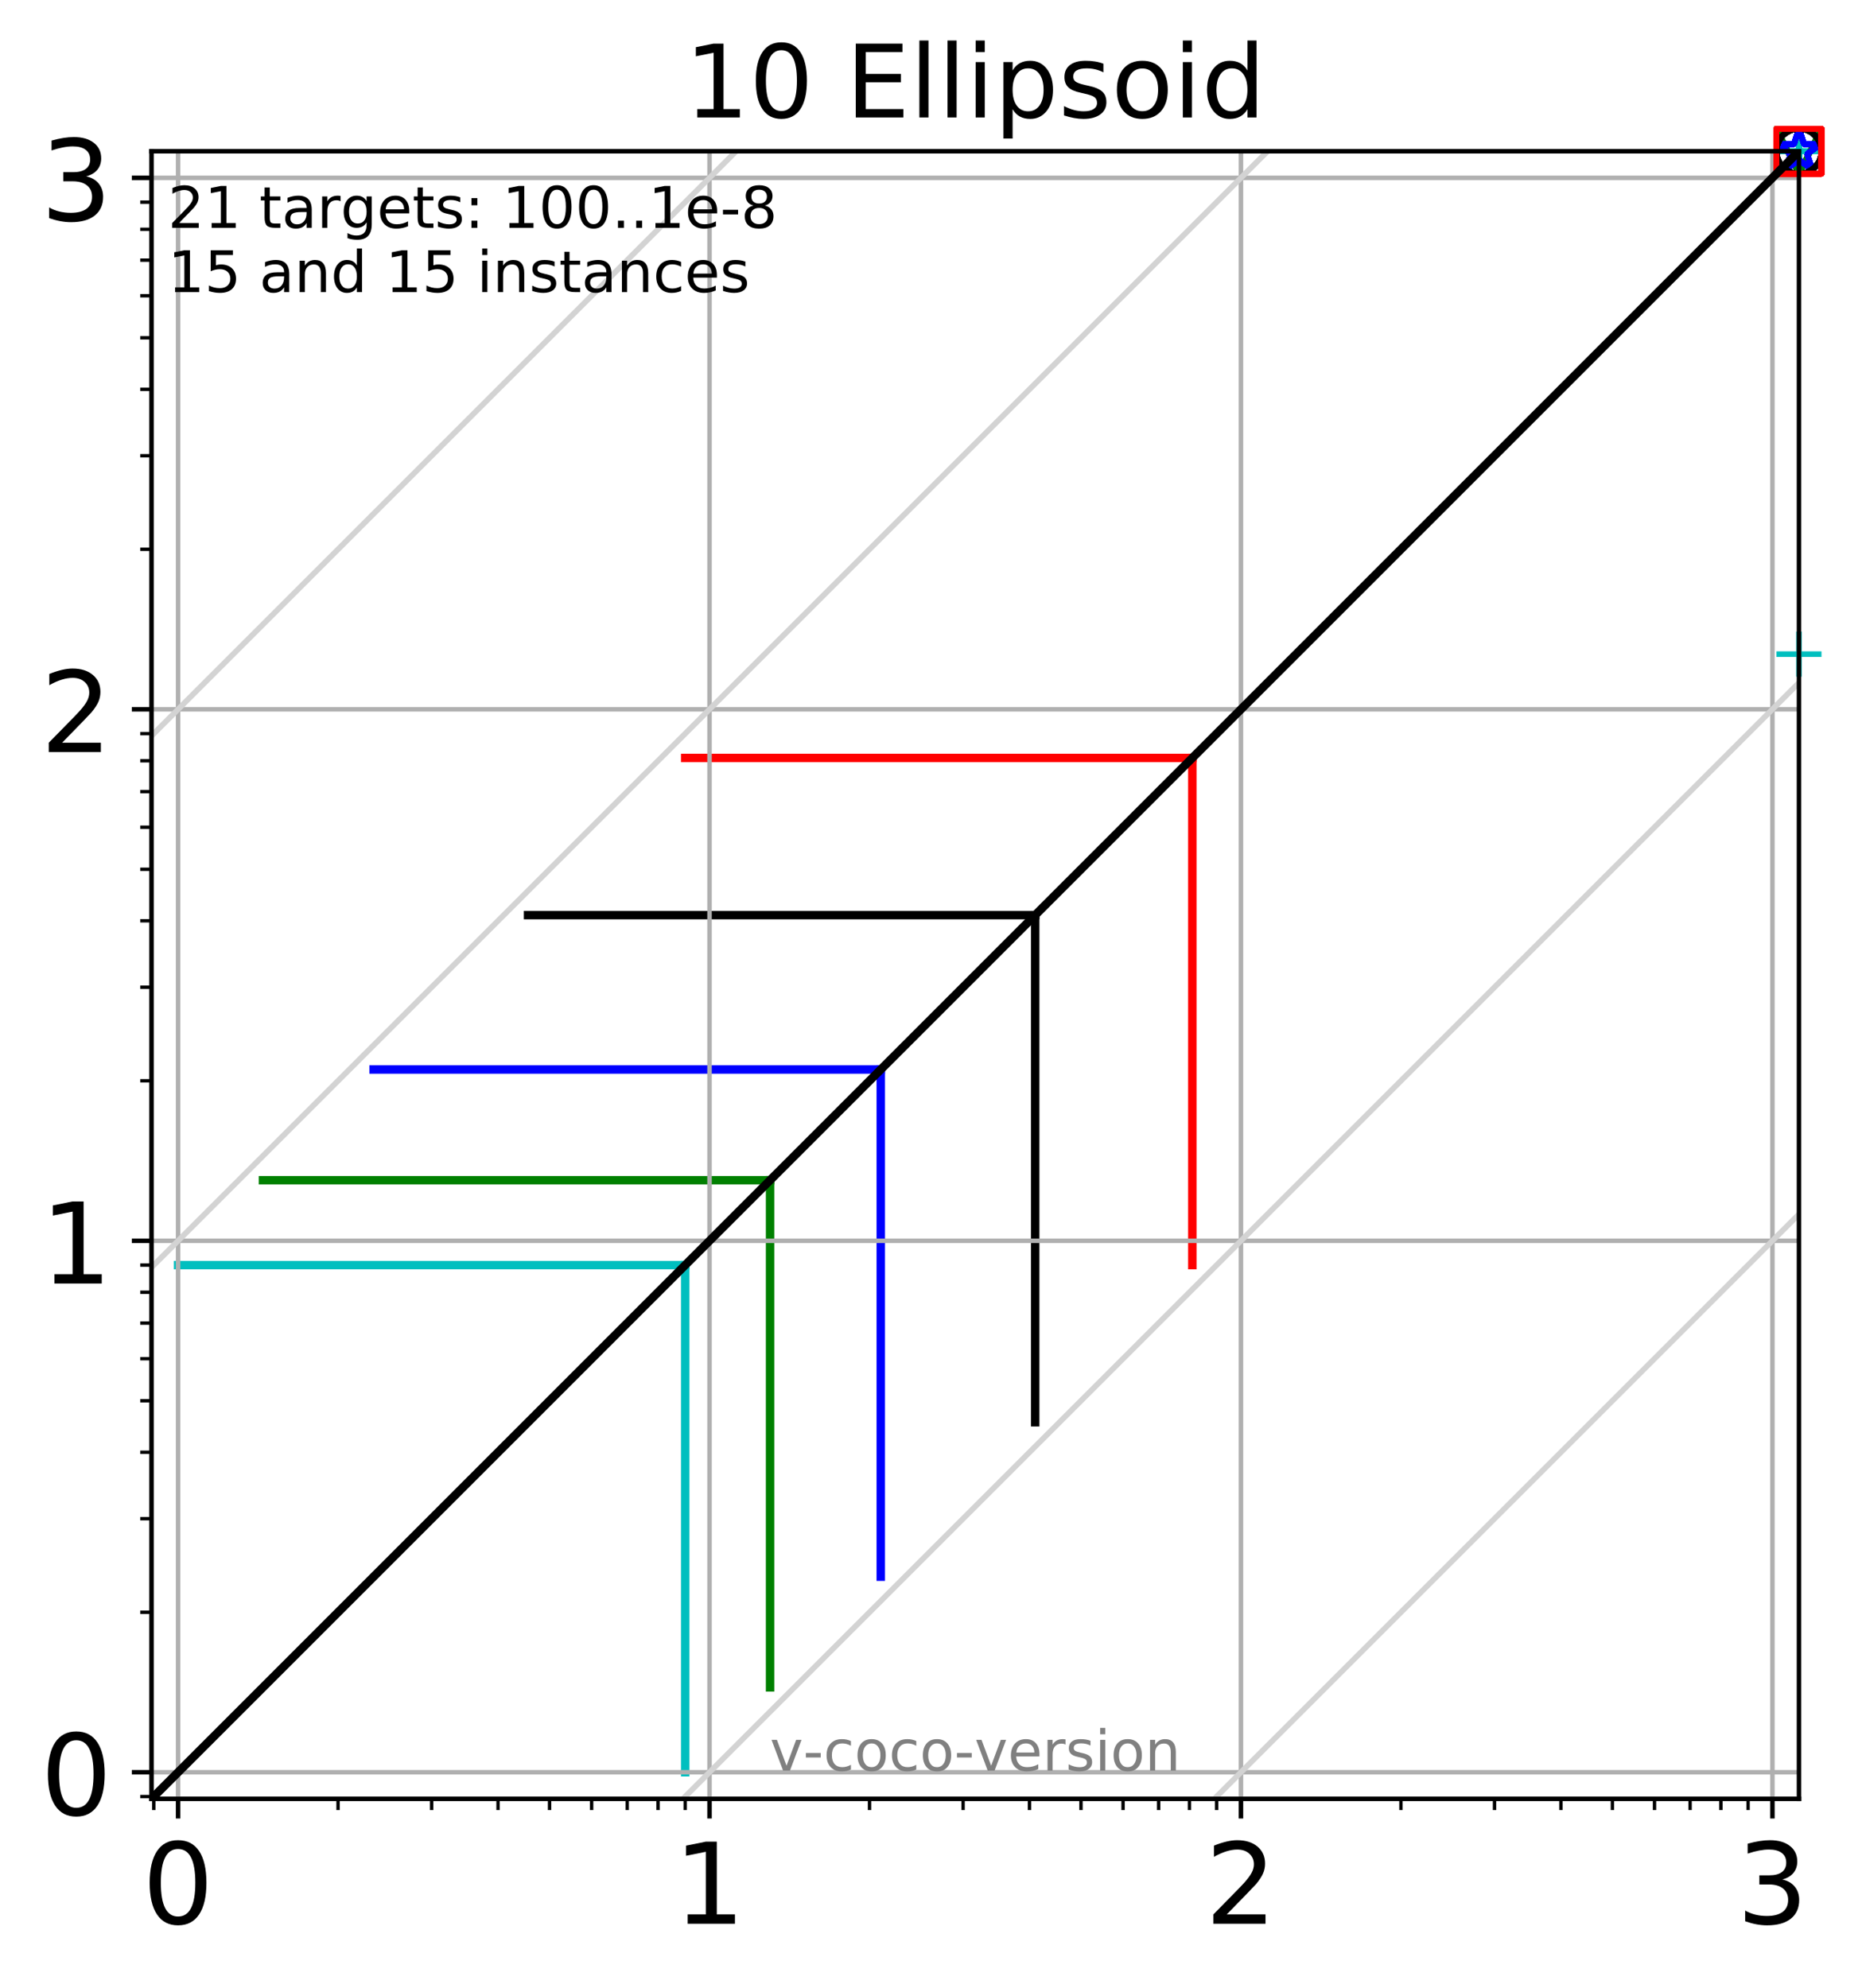 <?xml version="1.0" encoding="utf-8" standalone="no"?>
<!DOCTYPE svg PUBLIC "-//W3C//DTD SVG 1.1//EN"
  "http://www.w3.org/Graphics/SVG/1.1/DTD/svg11.dtd">
<!-- Created with matplotlib (http://matplotlib.org/) -->
<svg height="353.193pt" version="1.1" viewBox="0 0 330.885 353.193" width="330.885pt" xmlns="http://www.w3.org/2000/svg" xmlns:xlink="http://www.w3.org/1999/xlink">
 <defs>
  <style type="text/css">
*{stroke-linecap:butt;stroke-linejoin:round;}
  </style>
 </defs>
 <g id="figure_1">
  <g id="patch_1">
   <path d="M 0 353.193 
L 330.885 353.193 
L 330.885 0 
L 0 0 
z
" style="fill:#ffffff;"/>
  </g>
  <g id="axes_1">
   <g id="patch_2">
    <path d="M 26.925 319.637 
L 319.685 319.637 
L 319.685 26.877 
L 26.925 26.877 
z
" style="fill:#ffffff;"/>
   </g>
   <g id="line2d_1">
    <path clip-path="url(#pbdb093b4b5)" d="M 121.764 314.915 
L 121.764 224.798 
" style="fill:none;stroke:#00bfbf;stroke-linecap:square;stroke-width:1.5;"/>
   </g>
   <g id="line2d_2">
    <path clip-path="url(#pbdb093b4b5)" d="M 31.647 224.798 
L 121.764 224.798 
" style="fill:none;stroke:#00bfbf;stroke-linecap:square;stroke-width:1.5;"/>
   </g>
   <g id="line2d_3">
    <path clip-path="url(#pbdb093b4b5)" d="M 136.846 299.833 
L 136.846 209.716 
" style="fill:none;stroke:#008000;stroke-linecap:square;stroke-width:1.5;"/>
   </g>
   <g id="line2d_4">
    <path clip-path="url(#pbdb093b4b5)" d="M 46.729 209.716 
L 136.846 209.716 
" style="fill:none;stroke:#008000;stroke-linecap:square;stroke-width:1.5;"/>
   </g>
   <g id="line2d_5">
    <path clip-path="url(#pbdb093b4b5)" d="M 156.516 280.164 
L 156.516 190.047 
" style="fill:none;stroke:#0000ff;stroke-linecap:square;stroke-width:1.5;"/>
   </g>
   <g id="line2d_6">
    <path clip-path="url(#pbdb093b4b5)" d="M 66.398 190.047 
L 156.516 190.047 
" style="fill:none;stroke:#0000ff;stroke-linecap:square;stroke-width:1.5;"/>
   </g>
   <g id="line2d_7">
    <path clip-path="url(#pbdb093b4b5)" d="M 183.956 252.723 
L 183.956 162.606 
" style="fill:none;stroke:#000000;stroke-linecap:square;stroke-width:1.5;"/>
   </g>
   <g id="line2d_8">
    <path clip-path="url(#pbdb093b4b5)" d="M 93.839 162.606 
L 183.956 162.606 
" style="fill:none;stroke:#000000;stroke-linecap:square;stroke-width:1.5;"/>
   </g>
   <g id="line2d_9">
    <path clip-path="url(#pbdb093b4b5)" d="M 211.882 224.798 
L 211.882 134.68 
" style="fill:none;stroke:#ff0000;stroke-linecap:square;stroke-width:1.5;"/>
   </g>
   <g id="line2d_10">
    <path clip-path="url(#pbdb093b4b5)" d="M 121.764 134.68 
L 211.882 134.68 
" style="fill:none;stroke:#ff0000;stroke-linecap:square;stroke-width:1.5;"/>
   </g>
   <g id="matplotlib.axis_1">
    <g id="xtick_1">
     <g id="line2d_11">
      <path clip-path="url(#pbdb093b4b5)" d="M 31.647 319.637 
L 31.647 26.877 
" style="fill:none;stroke:#b0b0b0;stroke-linecap:square;stroke-width:0.8;"/>
     </g>
     <g id="line2d_12">
      <defs>
       <path d="M 0 0 
L 0 3.5 
" id="ma6326af582" style="stroke:#000000;stroke-width:0.8;"/>
      </defs>
      <g>
       <use style="stroke:#000000;stroke-width:0.8;" x="31.647" xlink:href="#ma6326af582" y="319.637"/>
      </g>
     </g>
     <g id="text_1">
      <!-- 0 -->
      <defs>
       <path d="M 31.781 66.406 
Q 24.172 66.406 20.328 58.906 
Q 16.5 51.422 16.5 36.375 
Q 16.5 21.391 20.328 13.891 
Q 24.172 6.391 31.781 6.391 
Q 39.453 6.391 43.281 13.891 
Q 47.125 21.391 47.125 36.375 
Q 47.125 51.422 43.281 58.906 
Q 39.453 66.406 31.781 66.406 
z
M 31.781 74.219 
Q 44.047 74.219 50.516 64.516 
Q 56.984 54.828 56.984 36.375 
Q 56.984 17.969 50.516 8.266 
Q 44.047 -1.422 31.781 -1.422 
Q 19.531 -1.422 13.062 8.266 
Q 6.594 17.969 6.594 36.375 
Q 6.594 54.828 13.062 64.516 
Q 19.531 74.219 31.781 74.219 
z
" id="DejaVuSans-30"/>
      </defs>
      <g transform="translate(25.284 341.834)scale(0.2 -0.2)">
       <use xlink:href="#DejaVuSans-30"/>
      </g>
     </g>
    </g>
    <g id="xtick_2">
     <g id="line2d_13">
      <path clip-path="url(#pbdb093b4b5)" d="M 126.086 319.637 
L 126.086 26.877 
" style="fill:none;stroke:#b0b0b0;stroke-linecap:square;stroke-width:0.8;"/>
     </g>
     <g id="line2d_14">
      <g>
       <use style="stroke:#000000;stroke-width:0.8;" x="126.086" xlink:href="#ma6326af582" y="319.637"/>
      </g>
     </g>
     <g id="text_2">
      <!-- 1 -->
      <defs>
       <path d="M 12.406 8.297 
L 28.516 8.297 
L 28.516 63.922 
L 10.984 60.406 
L 10.984 69.391 
L 28.422 72.906 
L 38.281 72.906 
L 38.281 8.297 
L 54.391 8.297 
L 54.391 0 
L 12.406 0 
z
" id="DejaVuSans-31"/>
      </defs>
      <g transform="translate(119.723 341.834)scale(0.2 -0.2)">
       <use xlink:href="#DejaVuSans-31"/>
      </g>
     </g>
    </g>
    <g id="xtick_3">
     <g id="line2d_15">
      <path clip-path="url(#pbdb093b4b5)" d="M 220.524 319.637 
L 220.524 26.877 
" style="fill:none;stroke:#b0b0b0;stroke-linecap:square;stroke-width:0.8;"/>
     </g>
     <g id="line2d_16">
      <g>
       <use style="stroke:#000000;stroke-width:0.8;" x="220.524" xlink:href="#ma6326af582" y="319.637"/>
      </g>
     </g>
     <g id="text_3">
      <!-- 2 -->
      <defs>
       <path d="M 19.188 8.297 
L 53.609 8.297 
L 53.609 0 
L 7.328 0 
L 7.328 8.297 
Q 12.938 14.109 22.625 23.891 
Q 32.328 33.688 34.812 36.531 
Q 39.547 41.844 41.422 45.531 
Q 43.312 49.219 43.312 52.781 
Q 43.312 58.594 39.234 62.25 
Q 35.156 65.922 28.609 65.922 
Q 23.969 65.922 18.812 64.312 
Q 13.672 62.703 7.812 59.422 
L 7.812 69.391 
Q 13.766 71.781 18.938 73 
Q 24.125 74.219 28.422 74.219 
Q 39.75 74.219 46.484 68.547 
Q 53.219 62.891 53.219 53.422 
Q 53.219 48.922 51.531 44.891 
Q 49.859 40.875 45.406 35.406 
Q 44.188 33.984 37.641 27.219 
Q 31.109 20.453 19.188 8.297 
z
" id="DejaVuSans-32"/>
      </defs>
      <g transform="translate(214.162 341.834)scale(0.2 -0.2)">
       <use xlink:href="#DejaVuSans-32"/>
      </g>
     </g>
    </g>
    <g id="xtick_4">
     <g id="line2d_17">
      <path clip-path="url(#pbdb093b4b5)" d="M 314.963 319.637 
L 314.963 26.877 
" style="fill:none;stroke:#b0b0b0;stroke-linecap:square;stroke-width:0.8;"/>
     </g>
     <g id="line2d_18">
      <g>
       <use style="stroke:#000000;stroke-width:0.8;" x="314.963" xlink:href="#ma6326af582" y="319.637"/>
      </g>
     </g>
     <g id="text_4">
      <!-- 3 -->
      <defs>
       <path d="M 40.578 39.312 
Q 47.656 37.797 51.625 33 
Q 55.609 28.219 55.609 21.188 
Q 55.609 10.406 48.188 4.484 
Q 40.766 -1.422 27.094 -1.422 
Q 22.516 -1.422 17.656 -0.516 
Q 12.797 0.391 7.625 2.203 
L 7.625 11.719 
Q 11.719 9.328 16.594 8.109 
Q 21.484 6.891 26.812 6.891 
Q 36.078 6.891 40.938 10.547 
Q 45.797 14.203 45.797 21.188 
Q 45.797 27.641 41.281 31.266 
Q 36.766 34.906 28.719 34.906 
L 20.219 34.906 
L 20.219 43.016 
L 29.109 43.016 
Q 36.375 43.016 40.234 45.922 
Q 44.094 48.828 44.094 54.297 
Q 44.094 59.906 40.109 62.906 
Q 36.141 65.922 28.719 65.922 
Q 24.656 65.922 20.016 65.031 
Q 15.375 64.156 9.812 62.312 
L 9.812 71.094 
Q 15.438 72.656 20.344 73.438 
Q 25.25 74.219 29.594 74.219 
Q 40.828 74.219 47.359 69.109 
Q 53.906 64.016 53.906 55.328 
Q 53.906 49.266 50.438 45.094 
Q 46.969 40.922 40.578 39.312 
z
" id="DejaVuSans-33"/>
      </defs>
      <g transform="translate(308.601 341.834)scale(0.2 -0.2)">
       <use xlink:href="#DejaVuSans-33"/>
      </g>
     </g>
    </g>
    <g id="xtick_5">
     <g id="line2d_19">
      <defs>
       <path d="M 0 0 
L 0 2 
" id="mdfa7e442df" style="stroke:#000000;stroke-width:0.6;"/>
      </defs>
      <g>
       <use style="stroke:#000000;stroke-width:0.6;" x="27.326" xlink:href="#mdfa7e442df" y="319.637"/>
      </g>
     </g>
    </g>
    <g id="xtick_6">
     <g id="line2d_20">
      <g>
       <use style="stroke:#000000;stroke-width:0.6;" x="60.076" xlink:href="#mdfa7e442df" y="319.637"/>
      </g>
     </g>
    </g>
    <g id="xtick_7">
     <g id="line2d_21">
      <g>
       <use style="stroke:#000000;stroke-width:0.6;" x="76.706" xlink:href="#mdfa7e442df" y="319.637"/>
      </g>
     </g>
    </g>
    <g id="xtick_8">
     <g id="line2d_22">
      <g>
       <use style="stroke:#000000;stroke-width:0.6;" x="88.505" xlink:href="#mdfa7e442df" y="319.637"/>
      </g>
     </g>
    </g>
    <g id="xtick_9">
     <g id="line2d_23">
      <g>
       <use style="stroke:#000000;stroke-width:0.6;" x="97.657" xlink:href="#mdfa7e442df" y="319.637"/>
      </g>
     </g>
    </g>
    <g id="xtick_10">
     <g id="line2d_24">
      <g>
       <use style="stroke:#000000;stroke-width:0.6;" x="105.135" xlink:href="#mdfa7e442df" y="319.637"/>
      </g>
     </g>
    </g>
    <g id="xtick_11">
     <g id="line2d_25">
      <g>
       <use style="stroke:#000000;stroke-width:0.6;" x="111.457" xlink:href="#mdfa7e442df" y="319.637"/>
      </g>
     </g>
    </g>
    <g id="xtick_12">
     <g id="line2d_26">
      <g>
       <use style="stroke:#000000;stroke-width:0.6;" x="116.934" xlink:href="#mdfa7e442df" y="319.637"/>
      </g>
     </g>
    </g>
    <g id="xtick_13">
     <g id="line2d_27">
      <g>
       <use style="stroke:#000000;stroke-width:0.6;" x="121.764" xlink:href="#mdfa7e442df" y="319.637"/>
      </g>
     </g>
    </g>
    <g id="xtick_14">
     <g id="line2d_28">
      <g>
       <use style="stroke:#000000;stroke-width:0.6;" x="154.515" xlink:href="#mdfa7e442df" y="319.637"/>
      </g>
     </g>
    </g>
    <g id="xtick_15">
     <g id="line2d_29">
      <g>
       <use style="stroke:#000000;stroke-width:0.6;" x="171.144" xlink:href="#mdfa7e442df" y="319.637"/>
      </g>
     </g>
    </g>
    <g id="xtick_16">
     <g id="line2d_30">
      <g>
       <use style="stroke:#000000;stroke-width:0.6;" x="182.943" xlink:href="#mdfa7e442df" y="319.637"/>
      </g>
     </g>
    </g>
    <g id="xtick_17">
     <g id="line2d_31">
      <g>
       <use style="stroke:#000000;stroke-width:0.6;" x="192.095" xlink:href="#mdfa7e442df" y="319.637"/>
      </g>
     </g>
    </g>
    <g id="xtick_18">
     <g id="line2d_32">
      <g>
       <use style="stroke:#000000;stroke-width:0.6;" x="199.573" xlink:href="#mdfa7e442df" y="319.637"/>
      </g>
     </g>
    </g>
    <g id="xtick_19">
     <g id="line2d_33">
      <g>
       <use style="stroke:#000000;stroke-width:0.6;" x="205.896" xlink:href="#mdfa7e442df" y="319.637"/>
      </g>
     </g>
    </g>
    <g id="xtick_20">
     <g id="line2d_34">
      <g>
       <use style="stroke:#000000;stroke-width:0.6;" x="211.372" xlink:href="#mdfa7e442df" y="319.637"/>
      </g>
     </g>
    </g>
    <g id="xtick_21">
     <g id="line2d_35">
      <g>
       <use style="stroke:#000000;stroke-width:0.6;" x="216.203" xlink:href="#mdfa7e442df" y="319.637"/>
      </g>
     </g>
    </g>
    <g id="xtick_22">
     <g id="line2d_36">
      <g>
       <use style="stroke:#000000;stroke-width:0.6;" x="248.953" xlink:href="#mdfa7e442df" y="319.637"/>
      </g>
     </g>
    </g>
    <g id="xtick_23">
     <g id="line2d_37">
      <g>
       <use style="stroke:#000000;stroke-width:0.6;" x="265.583" xlink:href="#mdfa7e442df" y="319.637"/>
      </g>
     </g>
    </g>
    <g id="xtick_24">
     <g id="line2d_38">
      <g>
       <use style="stroke:#000000;stroke-width:0.6;" x="277.382" xlink:href="#mdfa7e442df" y="319.637"/>
      </g>
     </g>
    </g>
    <g id="xtick_25">
     <g id="line2d_39">
      <g>
       <use style="stroke:#000000;stroke-width:0.6;" x="286.534" xlink:href="#mdfa7e442df" y="319.637"/>
      </g>
     </g>
    </g>
    <g id="xtick_26">
     <g id="line2d_40">
      <g>
       <use style="stroke:#000000;stroke-width:0.6;" x="294.012" xlink:href="#mdfa7e442df" y="319.637"/>
      </g>
     </g>
    </g>
    <g id="xtick_27">
     <g id="line2d_41">
      <g>
       <use style="stroke:#000000;stroke-width:0.6;" x="300.334" xlink:href="#mdfa7e442df" y="319.637"/>
      </g>
     </g>
    </g>
    <g id="xtick_28">
     <g id="line2d_42">
      <g>
       <use style="stroke:#000000;stroke-width:0.6;" x="305.811" xlink:href="#mdfa7e442df" y="319.637"/>
      </g>
     </g>
    </g>
    <g id="xtick_29">
     <g id="line2d_43">
      <g>
       <use style="stroke:#000000;stroke-width:0.6;" x="310.642" xlink:href="#mdfa7e442df" y="319.637"/>
      </g>
     </g>
    </g>
   </g>
   <g id="matplotlib.axis_2">
    <g id="ytick_1">
     <g id="line2d_44">
      <path clip-path="url(#pbdb093b4b5)" d="M 26.925 314.915 
L 319.685 314.915 
" style="fill:none;stroke:#b0b0b0;stroke-linecap:square;stroke-width:0.8;"/>
     </g>
     <g id="line2d_45">
      <defs>
       <path d="M 0 0 
L -3.5 0 
" id="md61f70d8d0" style="stroke:#000000;stroke-width:0.8;"/>
      </defs>
      <g>
       <use style="stroke:#000000;stroke-width:0.8;" x="26.925" xlink:href="#md61f70d8d0" y="314.915"/>
      </g>
     </g>
     <g id="text_5">
      <!-- 0 -->
      <g transform="translate(7.2 322.514)scale(0.2 -0.2)">
       <use xlink:href="#DejaVuSans-30"/>
      </g>
     </g>
    </g>
    <g id="ytick_2">
     <g id="line2d_46">
      <path clip-path="url(#pbdb093b4b5)" d="M 26.925 220.477 
L 319.685 220.477 
" style="fill:none;stroke:#b0b0b0;stroke-linecap:square;stroke-width:0.8;"/>
     </g>
     <g id="line2d_47">
      <g>
       <use style="stroke:#000000;stroke-width:0.8;" x="26.925" xlink:href="#md61f70d8d0" y="220.477"/>
      </g>
     </g>
     <g id="text_6">
      <!-- 1 -->
      <g transform="translate(7.2 228.075)scale(0.2 -0.2)">
       <use xlink:href="#DejaVuSans-31"/>
      </g>
     </g>
    </g>
    <g id="ytick_3">
     <g id="line2d_48">
      <path clip-path="url(#pbdb093b4b5)" d="M 26.925 126.038 
L 319.685 126.038 
" style="fill:none;stroke:#b0b0b0;stroke-linecap:square;stroke-width:0.8;"/>
     </g>
     <g id="line2d_49">
      <g>
       <use style="stroke:#000000;stroke-width:0.8;" x="26.925" xlink:href="#md61f70d8d0" y="126.038"/>
      </g>
     </g>
     <g id="text_7">
      <!-- 2 -->
      <g transform="translate(7.2 133.636)scale(0.2 -0.2)">
       <use xlink:href="#DejaVuSans-32"/>
      </g>
     </g>
    </g>
    <g id="ytick_4">
     <g id="line2d_50">
      <path clip-path="url(#pbdb093b4b5)" d="M 26.925 31.599 
L 319.685 31.599 
" style="fill:none;stroke:#b0b0b0;stroke-linecap:square;stroke-width:0.8;"/>
     </g>
     <g id="line2d_51">
      <g>
       <use style="stroke:#000000;stroke-width:0.8;" x="26.925" xlink:href="#md61f70d8d0" y="31.599"/>
      </g>
     </g>
     <g id="text_8">
      <!-- 3 -->
      <g transform="translate(7.2 39.198)scale(0.2 -0.2)">
       <use xlink:href="#DejaVuSans-33"/>
      </g>
     </g>
    </g>
    <g id="ytick_5">
     <g id="line2d_52">
      <defs>
       <path d="M 0 0 
L -2 0 
" id="mddcee557be" style="stroke:#000000;stroke-width:0.6;"/>
      </defs>
      <g>
       <use style="stroke:#000000;stroke-width:0.6;" x="26.925" xlink:href="#mddcee557be" y="319.237"/>
      </g>
     </g>
    </g>
    <g id="ytick_6">
     <g id="line2d_53">
      <g>
       <use style="stroke:#000000;stroke-width:0.6;" x="26.925" xlink:href="#mddcee557be" y="286.486"/>
      </g>
     </g>
    </g>
    <g id="ytick_7">
     <g id="line2d_54">
      <g>
       <use style="stroke:#000000;stroke-width:0.6;" x="26.925" xlink:href="#mddcee557be" y="269.857"/>
      </g>
     </g>
    </g>
    <g id="ytick_8">
     <g id="line2d_55">
      <g>
       <use style="stroke:#000000;stroke-width:0.6;" x="26.925" xlink:href="#mddcee557be" y="258.057"/>
      </g>
     </g>
    </g>
    <g id="ytick_9">
     <g id="line2d_56">
      <g>
       <use style="stroke:#000000;stroke-width:0.6;" x="26.925" xlink:href="#mddcee557be" y="248.905"/>
      </g>
     </g>
    </g>
    <g id="ytick_10">
     <g id="line2d_57">
      <g>
       <use style="stroke:#000000;stroke-width:0.6;" x="26.925" xlink:href="#mddcee557be" y="241.428"/>
      </g>
     </g>
    </g>
    <g id="ytick_11">
     <g id="line2d_58">
      <g>
       <use style="stroke:#000000;stroke-width:0.6;" x="26.925" xlink:href="#mddcee557be" y="235.105"/>
      </g>
     </g>
    </g>
    <g id="ytick_12">
     <g id="line2d_59">
      <g>
       <use style="stroke:#000000;stroke-width:0.6;" x="26.925" xlink:href="#mddcee557be" y="229.629"/>
      </g>
     </g>
    </g>
    <g id="ytick_13">
     <g id="line2d_60">
      <g>
       <use style="stroke:#000000;stroke-width:0.6;" x="26.925" xlink:href="#mddcee557be" y="224.798"/>
      </g>
     </g>
    </g>
    <g id="ytick_14">
     <g id="line2d_61">
      <g>
       <use style="stroke:#000000;stroke-width:0.6;" x="26.925" xlink:href="#mddcee557be" y="192.048"/>
      </g>
     </g>
    </g>
    <g id="ytick_15">
     <g id="line2d_62">
      <g>
       <use style="stroke:#000000;stroke-width:0.6;" x="26.925" xlink:href="#mddcee557be" y="175.418"/>
      </g>
     </g>
    </g>
    <g id="ytick_16">
     <g id="line2d_63">
      <g>
       <use style="stroke:#000000;stroke-width:0.6;" x="26.925" xlink:href="#mddcee557be" y="163.619"/>
      </g>
     </g>
    </g>
    <g id="ytick_17">
     <g id="line2d_64">
      <g>
       <use style="stroke:#000000;stroke-width:0.6;" x="26.925" xlink:href="#mddcee557be" y="154.467"/>
      </g>
     </g>
    </g>
    <g id="ytick_18">
     <g id="line2d_65">
      <g>
       <use style="stroke:#000000;stroke-width:0.6;" x="26.925" xlink:href="#mddcee557be" y="146.989"/>
      </g>
     </g>
    </g>
    <g id="ytick_19">
     <g id="line2d_66">
      <g>
       <use style="stroke:#000000;stroke-width:0.6;" x="26.925" xlink:href="#mddcee557be" y="140.667"/>
      </g>
     </g>
    </g>
    <g id="ytick_20">
     <g id="line2d_67">
      <g>
       <use style="stroke:#000000;stroke-width:0.6;" x="26.925" xlink:href="#mddcee557be" y="135.19"/>
      </g>
     </g>
    </g>
    <g id="ytick_21">
     <g id="line2d_68">
      <g>
       <use style="stroke:#000000;stroke-width:0.6;" x="26.925" xlink:href="#mddcee557be" y="130.359"/>
      </g>
     </g>
    </g>
    <g id="ytick_22">
     <g id="line2d_69">
      <g>
       <use style="stroke:#000000;stroke-width:0.6;" x="26.925" xlink:href="#mddcee557be" y="97.609"/>
      </g>
     </g>
    </g>
    <g id="ytick_23">
     <g id="line2d_70">
      <g>
       <use style="stroke:#000000;stroke-width:0.6;" x="26.925" xlink:href="#mddcee557be" y="80.979"/>
      </g>
     </g>
    </g>
    <g id="ytick_24">
     <g id="line2d_71">
      <g>
       <use style="stroke:#000000;stroke-width:0.6;" x="26.925" xlink:href="#mddcee557be" y="69.18"/>
      </g>
     </g>
    </g>
    <g id="ytick_25">
     <g id="line2d_72">
      <g>
       <use style="stroke:#000000;stroke-width:0.6;" x="26.925" xlink:href="#mddcee557be" y="60.028"/>
      </g>
     </g>
    </g>
    <g id="ytick_26">
     <g id="line2d_73">
      <g>
       <use style="stroke:#000000;stroke-width:0.6;" x="26.925" xlink:href="#mddcee557be" y="52.55"/>
      </g>
     </g>
    </g>
    <g id="ytick_27">
     <g id="line2d_74">
      <g>
       <use style="stroke:#000000;stroke-width:0.6;" x="26.925" xlink:href="#mddcee557be" y="46.228"/>
      </g>
     </g>
    </g>
    <g id="ytick_28">
     <g id="line2d_75">
      <g>
       <use style="stroke:#000000;stroke-width:0.6;" x="26.925" xlink:href="#mddcee557be" y="40.751"/>
      </g>
     </g>
    </g>
    <g id="ytick_29">
     <g id="line2d_76">
      <g>
       <use style="stroke:#000000;stroke-width:0.6;" x="26.925" xlink:href="#mddcee557be" y="35.92"/>
      </g>
     </g>
    </g>
   </g>
   <g id="line2d_77">
    <defs>
     <path d="M -4 0 
L 4 0 
M 0 4 
L 0 -4 
" id="m17564b9b4f" style="stroke:#00bfbf;"/>
    </defs>
    <g>
     <use style="fill-opacity:0;stroke:#00bfbf;" x="319.685" xlink:href="#m17564b9b4f" y="116.235"/>
    </g>
   </g>
   <g id="line2d_78">
    <g>
     <use style="fill-opacity:0;stroke:#00bfbf;" x="319.685" xlink:href="#m17564b9b4f" y="26.877"/>
     <use style="fill-opacity:0;stroke:#00bfbf;" x="319.685" xlink:href="#m17564b9b4f" y="26.877"/>
     <use style="fill-opacity:0;stroke:#00bfbf;" x="319.685" xlink:href="#m17564b9b4f" y="26.877"/>
     <use style="fill-opacity:0;stroke:#00bfbf;" x="319.685" xlink:href="#m17564b9b4f" y="26.877"/>
     <use style="fill-opacity:0;stroke:#00bfbf;" x="319.685" xlink:href="#m17564b9b4f" y="26.877"/>
     <use style="fill-opacity:0;stroke:#00bfbf;" x="319.685" xlink:href="#m17564b9b4f" y="26.877"/>
     <use style="fill-opacity:0;stroke:#00bfbf;" x="319.685" xlink:href="#m17564b9b4f" y="26.877"/>
     <use style="fill-opacity:0;stroke:#00bfbf;" x="319.685" xlink:href="#m17564b9b4f" y="26.877"/>
     <use style="fill-opacity:0;stroke:#00bfbf;" x="319.685" xlink:href="#m17564b9b4f" y="26.877"/>
     <use style="fill-opacity:0;stroke:#00bfbf;" x="319.685" xlink:href="#m17564b9b4f" y="26.877"/>
     <use style="fill-opacity:0;stroke:#00bfbf;" x="319.685" xlink:href="#m17564b9b4f" y="26.877"/>
     <use style="fill-opacity:0;stroke:#00bfbf;" x="319.685" xlink:href="#m17564b9b4f" y="26.877"/>
     <use style="fill-opacity:0;stroke:#00bfbf;" x="319.685" xlink:href="#m17564b9b4f" y="26.877"/>
     <use style="fill-opacity:0;stroke:#00bfbf;" x="319.685" xlink:href="#m17564b9b4f" y="26.877"/>
     <use style="fill-opacity:0;stroke:#00bfbf;" x="319.685" xlink:href="#m17564b9b4f" y="26.877"/>
     <use style="fill-opacity:0;stroke:#00bfbf;" x="319.685" xlink:href="#m17564b9b4f" y="26.877"/>
     <use style="fill-opacity:0;stroke:#00bfbf;" x="319.685" xlink:href="#m17564b9b4f" y="26.877"/>
     <use style="fill-opacity:0;stroke:#00bfbf;" x="319.685" xlink:href="#m17564b9b4f" y="26.877"/>
     <use style="fill-opacity:0;stroke:#00bfbf;" x="319.685" xlink:href="#m17564b9b4f" y="26.877"/>
     <use style="fill-opacity:0;stroke:#00bfbf;" x="319.685" xlink:href="#m17564b9b4f" y="26.877"/>
    </g>
   </g>
   <g id="line2d_79">
    <defs>
     <path d="M -0 4 
L 4 -4 
L -4 -4 
z
" id="m79c73872d9" style="stroke:#008000;stroke-linejoin:miter;"/>
    </defs>
    <g>
     <use style="fill-opacity:0;stroke:#008000;stroke-linejoin:miter;" x="319.685" xlink:href="#m79c73872d9" y="26.877"/>
     <use style="fill-opacity:0;stroke:#008000;stroke-linejoin:miter;" x="319.685" xlink:href="#m79c73872d9" y="26.877"/>
     <use style="fill-opacity:0;stroke:#008000;stroke-linejoin:miter;" x="319.685" xlink:href="#m79c73872d9" y="26.877"/>
     <use style="fill-opacity:0;stroke:#008000;stroke-linejoin:miter;" x="319.685" xlink:href="#m79c73872d9" y="26.877"/>
     <use style="fill-opacity:0;stroke:#008000;stroke-linejoin:miter;" x="319.685" xlink:href="#m79c73872d9" y="26.877"/>
     <use style="fill-opacity:0;stroke:#008000;stroke-linejoin:miter;" x="319.685" xlink:href="#m79c73872d9" y="26.877"/>
     <use style="fill-opacity:0;stroke:#008000;stroke-linejoin:miter;" x="319.685" xlink:href="#m79c73872d9" y="26.877"/>
     <use style="fill-opacity:0;stroke:#008000;stroke-linejoin:miter;" x="319.685" xlink:href="#m79c73872d9" y="26.877"/>
     <use style="fill-opacity:0;stroke:#008000;stroke-linejoin:miter;" x="319.685" xlink:href="#m79c73872d9" y="26.877"/>
     <use style="fill-opacity:0;stroke:#008000;stroke-linejoin:miter;" x="319.685" xlink:href="#m79c73872d9" y="26.877"/>
     <use style="fill-opacity:0;stroke:#008000;stroke-linejoin:miter;" x="319.685" xlink:href="#m79c73872d9" y="26.877"/>
     <use style="fill-opacity:0;stroke:#008000;stroke-linejoin:miter;" x="319.685" xlink:href="#m79c73872d9" y="26.877"/>
     <use style="fill-opacity:0;stroke:#008000;stroke-linejoin:miter;" x="319.685" xlink:href="#m79c73872d9" y="26.877"/>
     <use style="fill-opacity:0;stroke:#008000;stroke-linejoin:miter;" x="319.685" xlink:href="#m79c73872d9" y="26.877"/>
     <use style="fill-opacity:0;stroke:#008000;stroke-linejoin:miter;" x="319.685" xlink:href="#m79c73872d9" y="26.877"/>
     <use style="fill-opacity:0;stroke:#008000;stroke-linejoin:miter;" x="319.685" xlink:href="#m79c73872d9" y="26.877"/>
     <use style="fill-opacity:0;stroke:#008000;stroke-linejoin:miter;" x="319.685" xlink:href="#m79c73872d9" y="26.877"/>
     <use style="fill-opacity:0;stroke:#008000;stroke-linejoin:miter;" x="319.685" xlink:href="#m79c73872d9" y="26.877"/>
     <use style="fill-opacity:0;stroke:#008000;stroke-linejoin:miter;" x="319.685" xlink:href="#m79c73872d9" y="26.877"/>
     <use style="fill-opacity:0;stroke:#008000;stroke-linejoin:miter;" x="319.685" xlink:href="#m79c73872d9" y="26.877"/>
     <use style="fill-opacity:0;stroke:#008000;stroke-linejoin:miter;" x="319.685" xlink:href="#m79c73872d9" y="26.877"/>
    </g>
   </g>
   <g id="line2d_80">
    <defs>
     <path d="M 0 -4 
L -0.898 -1.236 
L -3.804 -1.236 
L -1.453 0.472 
L -2.351 3.236 
L -0 1.528 
L 2.351 3.236 
L 1.453 0.472 
L 3.804 -1.236 
L 0.898 -1.236 
z
" id="md56a1da563" style="stroke:#0000ff;stroke-linejoin:bevel;"/>
    </defs>
    <g>
     <use style="fill-opacity:0;stroke:#0000ff;stroke-linejoin:bevel;" x="319.685" xlink:href="#md56a1da563" y="26.877"/>
     <use style="fill-opacity:0;stroke:#0000ff;stroke-linejoin:bevel;" x="319.685" xlink:href="#md56a1da563" y="26.877"/>
     <use style="fill-opacity:0;stroke:#0000ff;stroke-linejoin:bevel;" x="319.685" xlink:href="#md56a1da563" y="26.877"/>
     <use style="fill-opacity:0;stroke:#0000ff;stroke-linejoin:bevel;" x="319.685" xlink:href="#md56a1da563" y="26.877"/>
     <use style="fill-opacity:0;stroke:#0000ff;stroke-linejoin:bevel;" x="319.685" xlink:href="#md56a1da563" y="26.877"/>
     <use style="fill-opacity:0;stroke:#0000ff;stroke-linejoin:bevel;" x="319.685" xlink:href="#md56a1da563" y="26.877"/>
     <use style="fill-opacity:0;stroke:#0000ff;stroke-linejoin:bevel;" x="319.685" xlink:href="#md56a1da563" y="26.877"/>
     <use style="fill-opacity:0;stroke:#0000ff;stroke-linejoin:bevel;" x="319.685" xlink:href="#md56a1da563" y="26.877"/>
     <use style="fill-opacity:0;stroke:#0000ff;stroke-linejoin:bevel;" x="319.685" xlink:href="#md56a1da563" y="26.877"/>
     <use style="fill-opacity:0;stroke:#0000ff;stroke-linejoin:bevel;" x="319.685" xlink:href="#md56a1da563" y="26.877"/>
     <use style="fill-opacity:0;stroke:#0000ff;stroke-linejoin:bevel;" x="319.685" xlink:href="#md56a1da563" y="26.877"/>
     <use style="fill-opacity:0;stroke:#0000ff;stroke-linejoin:bevel;" x="319.685" xlink:href="#md56a1da563" y="26.877"/>
     <use style="fill-opacity:0;stroke:#0000ff;stroke-linejoin:bevel;" x="319.685" xlink:href="#md56a1da563" y="26.877"/>
     <use style="fill-opacity:0;stroke:#0000ff;stroke-linejoin:bevel;" x="319.685" xlink:href="#md56a1da563" y="26.877"/>
     <use style="fill-opacity:0;stroke:#0000ff;stroke-linejoin:bevel;" x="319.685" xlink:href="#md56a1da563" y="26.877"/>
     <use style="fill-opacity:0;stroke:#0000ff;stroke-linejoin:bevel;" x="319.685" xlink:href="#md56a1da563" y="26.877"/>
     <use style="fill-opacity:0;stroke:#0000ff;stroke-linejoin:bevel;" x="319.685" xlink:href="#md56a1da563" y="26.877"/>
     <use style="fill-opacity:0;stroke:#0000ff;stroke-linejoin:bevel;" x="319.685" xlink:href="#md56a1da563" y="26.877"/>
     <use style="fill-opacity:0;stroke:#0000ff;stroke-linejoin:bevel;" x="319.685" xlink:href="#md56a1da563" y="26.877"/>
     <use style="fill-opacity:0;stroke:#0000ff;stroke-linejoin:bevel;" x="319.685" xlink:href="#md56a1da563" y="26.877"/>
     <use style="fill-opacity:0;stroke:#0000ff;stroke-linejoin:bevel;" x="319.685" xlink:href="#md56a1da563" y="26.877"/>
    </g>
   </g>
   <g id="line2d_81">
    <defs>
     <path d="M 0 4 
C 1.061 4 2.078 3.579 2.828 2.828 
C 3.579 2.078 4 1.061 4 0 
C 4 -1.061 3.579 -2.078 2.828 -2.828 
C 2.078 -3.579 1.061 -4 0 -4 
C -1.061 -4 -2.078 -3.579 -2.828 -2.828 
C -3.579 -2.078 -4 -1.061 -4 0 
C -4 1.061 -3.579 2.078 -2.828 2.828 
C -2.078 3.579 -1.061 4 0 4 
z
" id="m5428f31559" style="stroke:#000000;"/>
    </defs>
    <g>
     <use style="fill-opacity:0;stroke:#000000;" x="319.685" xlink:href="#m5428f31559" y="26.877"/>
     <use style="fill-opacity:0;stroke:#000000;" x="319.685" xlink:href="#m5428f31559" y="26.877"/>
     <use style="fill-opacity:0;stroke:#000000;" x="319.685" xlink:href="#m5428f31559" y="26.877"/>
     <use style="fill-opacity:0;stroke:#000000;" x="319.685" xlink:href="#m5428f31559" y="26.877"/>
     <use style="fill-opacity:0;stroke:#000000;" x="319.685" xlink:href="#m5428f31559" y="26.877"/>
     <use style="fill-opacity:0;stroke:#000000;" x="319.685" xlink:href="#m5428f31559" y="26.877"/>
     <use style="fill-opacity:0;stroke:#000000;" x="319.685" xlink:href="#m5428f31559" y="26.877"/>
     <use style="fill-opacity:0;stroke:#000000;" x="319.685" xlink:href="#m5428f31559" y="26.877"/>
     <use style="fill-opacity:0;stroke:#000000;" x="319.685" xlink:href="#m5428f31559" y="26.877"/>
     <use style="fill-opacity:0;stroke:#000000;" x="319.685" xlink:href="#m5428f31559" y="26.877"/>
     <use style="fill-opacity:0;stroke:#000000;" x="319.685" xlink:href="#m5428f31559" y="26.877"/>
     <use style="fill-opacity:0;stroke:#000000;" x="319.685" xlink:href="#m5428f31559" y="26.877"/>
     <use style="fill-opacity:0;stroke:#000000;" x="319.685" xlink:href="#m5428f31559" y="26.877"/>
     <use style="fill-opacity:0;stroke:#000000;" x="319.685" xlink:href="#m5428f31559" y="26.877"/>
     <use style="fill-opacity:0;stroke:#000000;" x="319.685" xlink:href="#m5428f31559" y="26.877"/>
     <use style="fill-opacity:0;stroke:#000000;" x="319.685" xlink:href="#m5428f31559" y="26.877"/>
     <use style="fill-opacity:0;stroke:#000000;" x="319.685" xlink:href="#m5428f31559" y="26.877"/>
     <use style="fill-opacity:0;stroke:#000000;" x="319.685" xlink:href="#m5428f31559" y="26.877"/>
     <use style="fill-opacity:0;stroke:#000000;" x="319.685" xlink:href="#m5428f31559" y="26.877"/>
     <use style="fill-opacity:0;stroke:#000000;" x="319.685" xlink:href="#m5428f31559" y="26.877"/>
     <use style="fill-opacity:0;stroke:#000000;" x="319.685" xlink:href="#m5428f31559" y="26.877"/>
    </g>
   </g>
   <g id="line2d_82">
    <defs>
     <path d="M -4 4 
L 4 4 
L 4 -4 
L -4 -4 
z
" id="m50d3a120cc" style="stroke:#ff0000;stroke-linejoin:miter;"/>
    </defs>
    <g>
     <use style="fill-opacity:0;stroke:#ff0000;stroke-linejoin:miter;" x="319.685" xlink:href="#m50d3a120cc" y="26.877"/>
     <use style="fill-opacity:0;stroke:#ff0000;stroke-linejoin:miter;" x="319.685" xlink:href="#m50d3a120cc" y="26.877"/>
     <use style="fill-opacity:0;stroke:#ff0000;stroke-linejoin:miter;" x="319.685" xlink:href="#m50d3a120cc" y="26.877"/>
     <use style="fill-opacity:0;stroke:#ff0000;stroke-linejoin:miter;" x="319.685" xlink:href="#m50d3a120cc" y="26.877"/>
     <use style="fill-opacity:0;stroke:#ff0000;stroke-linejoin:miter;" x="319.685" xlink:href="#m50d3a120cc" y="26.877"/>
     <use style="fill-opacity:0;stroke:#ff0000;stroke-linejoin:miter;" x="319.685" xlink:href="#m50d3a120cc" y="26.877"/>
     <use style="fill-opacity:0;stroke:#ff0000;stroke-linejoin:miter;" x="319.685" xlink:href="#m50d3a120cc" y="26.877"/>
     <use style="fill-opacity:0;stroke:#ff0000;stroke-linejoin:miter;" x="319.685" xlink:href="#m50d3a120cc" y="26.877"/>
     <use style="fill-opacity:0;stroke:#ff0000;stroke-linejoin:miter;" x="319.685" xlink:href="#m50d3a120cc" y="26.877"/>
     <use style="fill-opacity:0;stroke:#ff0000;stroke-linejoin:miter;" x="319.685" xlink:href="#m50d3a120cc" y="26.877"/>
     <use style="fill-opacity:0;stroke:#ff0000;stroke-linejoin:miter;" x="319.685" xlink:href="#m50d3a120cc" y="26.877"/>
     <use style="fill-opacity:0;stroke:#ff0000;stroke-linejoin:miter;" x="319.685" xlink:href="#m50d3a120cc" y="26.877"/>
     <use style="fill-opacity:0;stroke:#ff0000;stroke-linejoin:miter;" x="319.685" xlink:href="#m50d3a120cc" y="26.877"/>
     <use style="fill-opacity:0;stroke:#ff0000;stroke-linejoin:miter;" x="319.685" xlink:href="#m50d3a120cc" y="26.877"/>
     <use style="fill-opacity:0;stroke:#ff0000;stroke-linejoin:miter;" x="319.685" xlink:href="#m50d3a120cc" y="26.877"/>
     <use style="fill-opacity:0;stroke:#ff0000;stroke-linejoin:miter;" x="319.685" xlink:href="#m50d3a120cc" y="26.877"/>
     <use style="fill-opacity:0;stroke:#ff0000;stroke-linejoin:miter;" x="319.685" xlink:href="#m50d3a120cc" y="26.877"/>
     <use style="fill-opacity:0;stroke:#ff0000;stroke-linejoin:miter;" x="319.685" xlink:href="#m50d3a120cc" y="26.877"/>
     <use style="fill-opacity:0;stroke:#ff0000;stroke-linejoin:miter;" x="319.685" xlink:href="#m50d3a120cc" y="26.877"/>
     <use style="fill-opacity:0;stroke:#ff0000;stroke-linejoin:miter;" x="319.685" xlink:href="#m50d3a120cc" y="26.877"/>
     <use style="fill-opacity:0;stroke:#ff0000;stroke-linejoin:miter;" x="319.685" xlink:href="#m50d3a120cc" y="26.877"/>
    </g>
   </g>
   <g id="line2d_83">
    <path clip-path="url(#pbdb093b4b5)" d="M 26.925 319.637 
L 319.685 26.877 
" style="fill:none;stroke:#000000;stroke-linecap:square;stroke-width:1.5;"/>
   </g>
   <g id="line2d_84">
    <path clip-path="url(#pbdb093b4b5)" d="M 121.364 319.637 
L 331.885 109.116 
" style="fill:none;stroke:#d3d3d3;stroke-linecap:square;"/>
   </g>
   <g id="line2d_85">
    <path clip-path="url(#pbdb093b4b5)" d="M 215.802 319.637 
L 331.885 203.555 
" style="fill:none;stroke:#d3d3d3;stroke-linecap:square;"/>
   </g>
   <g id="line2d_86">
    <path clip-path="url(#pbdb093b4b5)" d="M 26.925 225.198 
L 253.123 -1 
" style="fill:none;stroke:#d3d3d3;stroke-linecap:square;"/>
   </g>
   <g id="line2d_87">
    <path clip-path="url(#pbdb093b4b5)" d="M 26.925 130.76 
L 158.685 -1 
" style="fill:none;stroke:#d3d3d3;stroke-linecap:square;"/>
   </g>
   <g id="patch_3">
    <path d="M 26.925 319.637 
L 26.925 26.877 
" style="fill:none;stroke:#000000;stroke-linecap:square;stroke-linejoin:miter;stroke-width:0.8;"/>
   </g>
   <g id="patch_4">
    <path d="M 319.685 319.637 
L 319.685 26.877 
" style="fill:none;stroke:#000000;stroke-linecap:square;stroke-linejoin:miter;stroke-width:0.8;"/>
   </g>
   <g id="patch_5">
    <path d="M 26.925 319.637 
L 319.685 319.637 
" style="fill:none;stroke:#000000;stroke-linecap:square;stroke-linejoin:miter;stroke-width:0.8;"/>
   </g>
   <g id="patch_6">
    <path d="M 26.925 26.877 
L 319.685 26.877 
" style="fill:none;stroke:#000000;stroke-linecap:square;stroke-linejoin:miter;stroke-width:0.8;"/>
   </g>
   <g id="text_9">
    <!-- 21 targets: 100..1e-8 -->
    <defs>
     <path id="DejaVuSans-20"/>
     <path d="M 18.312 70.219 
L 18.312 54.688 
L 36.812 54.688 
L 36.812 47.703 
L 18.312 47.703 
L 18.312 18.016 
Q 18.312 11.328 20.141 9.422 
Q 21.969 7.516 27.594 7.516 
L 36.812 7.516 
L 36.812 0 
L 27.594 0 
Q 17.188 0 13.234 3.875 
Q 9.281 7.766 9.281 18.016 
L 9.281 47.703 
L 2.688 47.703 
L 2.688 54.688 
L 9.281 54.688 
L 9.281 70.219 
z
" id="DejaVuSans-74"/>
     <path d="M 34.281 27.484 
Q 23.391 27.484 19.188 25 
Q 14.984 22.516 14.984 16.5 
Q 14.984 11.719 18.141 8.906 
Q 21.297 6.109 26.703 6.109 
Q 34.188 6.109 38.703 11.406 
Q 43.219 16.703 43.219 25.484 
L 43.219 27.484 
z
M 52.203 31.203 
L 52.203 0 
L 43.219 0 
L 43.219 8.297 
Q 40.141 3.328 35.547 0.953 
Q 30.953 -1.422 24.312 -1.422 
Q 15.922 -1.422 10.953 3.297 
Q 6 8.016 6 15.922 
Q 6 25.141 12.172 29.828 
Q 18.359 34.516 30.609 34.516 
L 43.219 34.516 
L 43.219 35.406 
Q 43.219 41.609 39.141 45 
Q 35.062 48.391 27.688 48.391 
Q 23 48.391 18.547 47.266 
Q 14.109 46.141 10.016 43.891 
L 10.016 52.203 
Q 14.938 54.109 19.578 55.047 
Q 24.219 56 28.609 56 
Q 40.484 56 46.344 49.844 
Q 52.203 43.703 52.203 31.203 
z
" id="DejaVuSans-61"/>
     <path d="M 41.109 46.297 
Q 39.594 47.172 37.812 47.578 
Q 36.031 48 33.891 48 
Q 26.266 48 22.188 43.047 
Q 18.109 38.094 18.109 28.812 
L 18.109 0 
L 9.078 0 
L 9.078 54.688 
L 18.109 54.688 
L 18.109 46.188 
Q 20.953 51.172 25.484 53.578 
Q 30.031 56 36.531 56 
Q 37.453 56 38.578 55.875 
Q 39.703 55.766 41.062 55.516 
z
" id="DejaVuSans-72"/>
     <path d="M 45.406 27.984 
Q 45.406 37.75 41.375 43.109 
Q 37.359 48.484 30.078 48.484 
Q 22.859 48.484 18.828 43.109 
Q 14.797 37.75 14.797 27.984 
Q 14.797 18.266 18.828 12.891 
Q 22.859 7.516 30.078 7.516 
Q 37.359 7.516 41.375 12.891 
Q 45.406 18.266 45.406 27.984 
z
M 54.391 6.781 
Q 54.391 -7.172 48.188 -13.984 
Q 42 -20.797 29.203 -20.797 
Q 24.469 -20.797 20.266 -20.094 
Q 16.062 -19.391 12.109 -17.922 
L 12.109 -9.188 
Q 16.062 -11.328 19.922 -12.344 
Q 23.781 -13.375 27.781 -13.375 
Q 36.625 -13.375 41.016 -8.766 
Q 45.406 -4.156 45.406 5.172 
L 45.406 9.625 
Q 42.625 4.781 38.281 2.391 
Q 33.938 0 27.875 0 
Q 17.828 0 11.672 7.656 
Q 5.516 15.328 5.516 27.984 
Q 5.516 40.672 11.672 48.328 
Q 17.828 56 27.875 56 
Q 33.938 56 38.281 53.609 
Q 42.625 51.219 45.406 46.391 
L 45.406 54.688 
L 54.391 54.688 
z
" id="DejaVuSans-67"/>
     <path d="M 56.203 29.594 
L 56.203 25.203 
L 14.891 25.203 
Q 15.484 15.922 20.484 11.062 
Q 25.484 6.203 34.422 6.203 
Q 39.594 6.203 44.453 7.469 
Q 49.312 8.734 54.109 11.281 
L 54.109 2.781 
Q 49.266 0.734 44.188 -0.344 
Q 39.109 -1.422 33.891 -1.422 
Q 20.797 -1.422 13.156 6.188 
Q 5.516 13.812 5.516 26.812 
Q 5.516 40.234 12.766 48.109 
Q 20.016 56 32.328 56 
Q 43.359 56 49.781 48.891 
Q 56.203 41.797 56.203 29.594 
z
M 47.219 32.234 
Q 47.125 39.594 43.094 43.984 
Q 39.062 48.391 32.422 48.391 
Q 24.906 48.391 20.391 44.141 
Q 15.875 39.891 15.188 32.172 
z
" id="DejaVuSans-65"/>
     <path d="M 44.281 53.078 
L 44.281 44.578 
Q 40.484 46.531 36.375 47.5 
Q 32.281 48.484 27.875 48.484 
Q 21.188 48.484 17.844 46.438 
Q 14.5 44.391 14.5 40.281 
Q 14.5 37.156 16.891 35.375 
Q 19.281 33.594 26.516 31.984 
L 29.594 31.297 
Q 39.156 29.25 43.188 25.516 
Q 47.219 21.781 47.219 15.094 
Q 47.219 7.469 41.188 3.016 
Q 35.156 -1.422 24.609 -1.422 
Q 20.219 -1.422 15.453 -0.562 
Q 10.688 0.297 5.422 2 
L 5.422 11.281 
Q 10.406 8.688 15.234 7.391 
Q 20.062 6.109 24.812 6.109 
Q 31.156 6.109 34.562 8.281 
Q 37.984 10.453 37.984 14.406 
Q 37.984 18.062 35.516 20.016 
Q 33.062 21.969 24.703 23.781 
L 21.578 24.516 
Q 13.234 26.266 9.516 29.906 
Q 5.812 33.547 5.812 39.891 
Q 5.812 47.609 11.281 51.797 
Q 16.75 56 26.812 56 
Q 31.781 56 36.172 55.266 
Q 40.578 54.547 44.281 53.078 
z
" id="DejaVuSans-73"/>
     <path d="M 11.719 12.406 
L 22.016 12.406 
L 22.016 0 
L 11.719 0 
z
M 11.719 51.703 
L 22.016 51.703 
L 22.016 39.312 
L 11.719 39.312 
z
" id="DejaVuSans-3a"/>
     <path d="M 10.688 12.406 
L 21 12.406 
L 21 0 
L 10.688 0 
z
" id="DejaVuSans-2e"/>
     <path d="M 4.891 31.391 
L 31.203 31.391 
L 31.203 23.391 
L 4.891 23.391 
z
" id="DejaVuSans-2d"/>
     <path d="M 31.781 34.625 
Q 24.75 34.625 20.719 30.859 
Q 16.703 27.094 16.703 20.516 
Q 16.703 13.922 20.719 10.156 
Q 24.75 6.391 31.781 6.391 
Q 38.812 6.391 42.859 10.172 
Q 46.922 13.969 46.922 20.516 
Q 46.922 27.094 42.891 30.859 
Q 38.875 34.625 31.781 34.625 
z
M 21.922 38.812 
Q 15.578 40.375 12.031 44.719 
Q 8.5 49.078 8.5 55.328 
Q 8.5 64.062 14.719 69.141 
Q 20.953 74.219 31.781 74.219 
Q 42.672 74.219 48.875 69.141 
Q 55.078 64.062 55.078 55.328 
Q 55.078 49.078 51.531 44.719 
Q 48 40.375 41.703 38.812 
Q 48.828 37.156 52.797 32.312 
Q 56.781 27.484 56.781 20.516 
Q 56.781 9.906 50.312 4.234 
Q 43.844 -1.422 31.781 -1.422 
Q 19.734 -1.422 13.25 4.234 
Q 6.781 9.906 6.781 20.516 
Q 6.781 27.484 10.781 32.312 
Q 14.797 37.156 21.922 38.812 
z
M 18.312 54.391 
Q 18.312 48.734 21.844 45.562 
Q 25.391 42.391 31.781 42.391 
Q 38.141 42.391 41.719 45.562 
Q 45.312 48.734 45.312 54.391 
Q 45.312 60.062 41.719 63.234 
Q 38.141 66.406 31.781 66.406 
Q 25.391 66.406 21.844 63.234 
Q 18.312 60.062 18.312 54.391 
z
" id="DejaVuSans-38"/>
    </defs>
    <g transform="translate(29.853 40.483)scale(0.102 -0.102)">
     <use xlink:href="#DejaVuSans-32"/>
     <use x="63.623" xlink:href="#DejaVuSans-31"/>
     <use x="127.246" xlink:href="#DejaVuSans-20"/>
     <use x="159.033" xlink:href="#DejaVuSans-74"/>
     <use x="198.242" xlink:href="#DejaVuSans-61"/>
     <use x="259.521" xlink:href="#DejaVuSans-72"/>
     <use x="300.619" xlink:href="#DejaVuSans-67"/>
     <use x="364.096" xlink:href="#DejaVuSans-65"/>
     <use x="425.619" xlink:href="#DejaVuSans-74"/>
     <use x="464.828" xlink:href="#DejaVuSans-73"/>
     <use x="516.928" xlink:href="#DejaVuSans-3a"/>
     <use x="550.619" xlink:href="#DejaVuSans-20"/>
     <use x="582.406" xlink:href="#DejaVuSans-31"/>
     <use x="646.029" xlink:href="#DejaVuSans-30"/>
     <use x="709.652" xlink:href="#DejaVuSans-30"/>
     <use x="773.275" xlink:href="#DejaVuSans-2e"/>
     <use x="805.062" xlink:href="#DejaVuSans-2e"/>
     <use x="836.85" xlink:href="#DejaVuSans-31"/>
     <use x="900.473" xlink:href="#DejaVuSans-65"/>
     <use x="961.996" xlink:href="#DejaVuSans-2d"/>
     <use x="998.08" xlink:href="#DejaVuSans-38"/>
    </g>
    <!-- 15 and 15 instances -->
    <defs>
     <path d="M 10.797 72.906 
L 49.516 72.906 
L 49.516 64.594 
L 19.828 64.594 
L 19.828 46.734 
Q 21.969 47.469 24.109 47.828 
Q 26.266 48.188 28.422 48.188 
Q 40.625 48.188 47.75 41.5 
Q 54.891 34.812 54.891 23.391 
Q 54.891 11.625 47.562 5.094 
Q 40.234 -1.422 26.906 -1.422 
Q 22.312 -1.422 17.547 -0.641 
Q 12.797 0.141 7.719 1.703 
L 7.719 11.625 
Q 12.109 9.234 16.797 8.062 
Q 21.484 6.891 26.703 6.891 
Q 35.156 6.891 40.078 11.328 
Q 45.016 15.766 45.016 23.391 
Q 45.016 31 40.078 35.438 
Q 35.156 39.891 26.703 39.891 
Q 22.75 39.891 18.812 39.016 
Q 14.891 38.141 10.797 36.281 
z
" id="DejaVuSans-35"/>
     <path d="M 54.891 33.016 
L 54.891 0 
L 45.906 0 
L 45.906 32.719 
Q 45.906 40.484 42.875 44.328 
Q 39.844 48.188 33.797 48.188 
Q 26.516 48.188 22.312 43.547 
Q 18.109 38.922 18.109 30.906 
L 18.109 0 
L 9.078 0 
L 9.078 54.688 
L 18.109 54.688 
L 18.109 46.188 
Q 21.344 51.125 25.703 53.562 
Q 30.078 56 35.797 56 
Q 45.219 56 50.047 50.172 
Q 54.891 44.344 54.891 33.016 
z
" id="DejaVuSans-6e"/>
     <path d="M 45.406 46.391 
L 45.406 75.984 
L 54.391 75.984 
L 54.391 0 
L 45.406 0 
L 45.406 8.203 
Q 42.578 3.328 38.25 0.953 
Q 33.938 -1.422 27.875 -1.422 
Q 17.969 -1.422 11.734 6.484 
Q 5.516 14.406 5.516 27.297 
Q 5.516 40.188 11.734 48.094 
Q 17.969 56 27.875 56 
Q 33.938 56 38.25 53.625 
Q 42.578 51.266 45.406 46.391 
z
M 14.797 27.297 
Q 14.797 17.391 18.875 11.75 
Q 22.953 6.109 30.078 6.109 
Q 37.203 6.109 41.297 11.75 
Q 45.406 17.391 45.406 27.297 
Q 45.406 37.203 41.297 42.844 
Q 37.203 48.484 30.078 48.484 
Q 22.953 48.484 18.875 42.844 
Q 14.797 37.203 14.797 27.297 
z
" id="DejaVuSans-64"/>
     <path d="M 9.422 54.688 
L 18.406 54.688 
L 18.406 0 
L 9.422 0 
z
M 9.422 75.984 
L 18.406 75.984 
L 18.406 64.594 
L 9.422 64.594 
z
" id="DejaVuSans-69"/>
     <path d="M 48.781 52.594 
L 48.781 44.188 
Q 44.969 46.297 41.141 47.344 
Q 37.312 48.391 33.406 48.391 
Q 24.656 48.391 19.812 42.844 
Q 14.984 37.312 14.984 27.297 
Q 14.984 17.281 19.812 11.734 
Q 24.656 6.203 33.406 6.203 
Q 37.312 6.203 41.141 7.25 
Q 44.969 8.297 48.781 10.406 
L 48.781 2.094 
Q 45.016 0.344 40.984 -0.531 
Q 36.969 -1.422 32.422 -1.422 
Q 20.062 -1.422 12.781 6.344 
Q 5.516 14.109 5.516 27.297 
Q 5.516 40.672 12.859 48.328 
Q 20.219 56 33.016 56 
Q 37.156 56 41.109 55.141 
Q 45.062 54.297 48.781 52.594 
z
" id="DejaVuSans-63"/>
    </defs>
    <g transform="translate(29.853 51.905)scale(0.102 -0.102)">
     <use xlink:href="#DejaVuSans-31"/>
     <use x="63.623" xlink:href="#DejaVuSans-35"/>
     <use x="127.246" xlink:href="#DejaVuSans-20"/>
     <use x="159.033" xlink:href="#DejaVuSans-61"/>
     <use x="220.312" xlink:href="#DejaVuSans-6e"/>
     <use x="283.691" xlink:href="#DejaVuSans-64"/>
     <use x="347.168" xlink:href="#DejaVuSans-20"/>
     <use x="378.955" xlink:href="#DejaVuSans-31"/>
     <use x="442.578" xlink:href="#DejaVuSans-35"/>
     <use x="506.201" xlink:href="#DejaVuSans-20"/>
     <use x="537.988" xlink:href="#DejaVuSans-69"/>
     <use x="565.771" xlink:href="#DejaVuSans-6e"/>
     <use x="629.15" xlink:href="#DejaVuSans-73"/>
     <use x="681.25" xlink:href="#DejaVuSans-74"/>
     <use x="720.459" xlink:href="#DejaVuSans-61"/>
     <use x="781.738" xlink:href="#DejaVuSans-6e"/>
     <use x="845.117" xlink:href="#DejaVuSans-63"/>
     <use x="900.098" xlink:href="#DejaVuSans-65"/>
     <use x="961.621" xlink:href="#DejaVuSans-73"/>
    </g>
   </g>
   <g id="text_10">
    <!-- v-coco-version -->
    <defs>
     <path d="M 2.984 54.688 
L 12.5 54.688 
L 29.594 8.797 
L 46.688 54.688 
L 56.203 54.688 
L 35.688 0 
L 23.484 0 
z
" id="DejaVuSans-76"/>
     <path d="M 30.609 48.391 
Q 23.391 48.391 19.188 42.75 
Q 14.984 37.109 14.984 27.297 
Q 14.984 17.484 19.156 11.844 
Q 23.344 6.203 30.609 6.203 
Q 37.797 6.203 41.984 11.859 
Q 46.188 17.531 46.188 27.297 
Q 46.188 37.016 41.984 42.703 
Q 37.797 48.391 30.609 48.391 
z
M 30.609 56 
Q 42.328 56 49.016 48.375 
Q 55.719 40.766 55.719 27.297 
Q 55.719 13.875 49.016 6.219 
Q 42.328 -1.422 30.609 -1.422 
Q 18.844 -1.422 12.172 6.219 
Q 5.516 13.875 5.516 27.297 
Q 5.516 40.766 12.172 48.375 
Q 18.844 56 30.609 56 
z
" id="DejaVuSans-6f"/>
    </defs>
    <g style="fill:#808080;" transform="translate(136.81 314.63)scale(0.1 -0.1)">
     <use xlink:href="#DejaVuSans-76"/>
     <use x="59.148" xlink:href="#DejaVuSans-2d"/>
     <use x="95.232" xlink:href="#DejaVuSans-63"/>
     <use x="150.213" xlink:href="#DejaVuSans-6f"/>
     <use x="211.395" xlink:href="#DejaVuSans-63"/>
     <use x="266.375" xlink:href="#DejaVuSans-6f"/>
     <use x="327.572" xlink:href="#DejaVuSans-2d"/>
     <use x="363.625" xlink:href="#DejaVuSans-76"/>
     <use x="422.805" xlink:href="#DejaVuSans-65"/>
     <use x="484.328" xlink:href="#DejaVuSans-72"/>
     <use x="525.441" xlink:href="#DejaVuSans-73"/>
     <use x="577.541" xlink:href="#DejaVuSans-69"/>
     <use x="605.324" xlink:href="#DejaVuSans-6f"/>
     <use x="666.506" xlink:href="#DejaVuSans-6e"/>
    </g>
   </g>
   <g id="text_11">
    <!-- 10 Ellipsoid -->
    <defs>
     <path d="M 9.812 72.906 
L 55.906 72.906 
L 55.906 64.594 
L 19.672 64.594 
L 19.672 43.016 
L 54.391 43.016 
L 54.391 34.719 
L 19.672 34.719 
L 19.672 8.297 
L 56.781 8.297 
L 56.781 0 
L 9.812 0 
z
" id="DejaVuSans-45"/>
     <path d="M 9.422 75.984 
L 18.406 75.984 
L 18.406 0 
L 9.422 0 
z
" id="DejaVuSans-6c"/>
     <path d="M 18.109 8.203 
L 18.109 -20.797 
L 9.078 -20.797 
L 9.078 54.688 
L 18.109 54.688 
L 18.109 46.391 
Q 20.953 51.266 25.266 53.625 
Q 29.594 56 35.594 56 
Q 45.562 56 51.781 48.094 
Q 58.016 40.188 58.016 27.297 
Q 58.016 14.406 51.781 6.484 
Q 45.562 -1.422 35.594 -1.422 
Q 29.594 -1.422 25.266 0.953 
Q 20.953 3.328 18.109 8.203 
z
M 48.688 27.297 
Q 48.688 37.203 44.609 42.844 
Q 40.531 48.484 33.406 48.484 
Q 26.266 48.484 22.188 42.844 
Q 18.109 37.203 18.109 27.297 
Q 18.109 17.391 22.188 11.75 
Q 26.266 6.109 33.406 6.109 
Q 40.531 6.109 44.609 11.75 
Q 48.688 17.391 48.688 27.297 
z
" id="DejaVuSans-70"/>
    </defs>
    <g transform="translate(121.682 20.877)scale(0.18 -0.18)">
     <use xlink:href="#DejaVuSans-31"/>
     <use x="63.623" xlink:href="#DejaVuSans-30"/>
     <use x="127.246" xlink:href="#DejaVuSans-20"/>
     <use x="159.033" xlink:href="#DejaVuSans-45"/>
     <use x="222.217" xlink:href="#DejaVuSans-6c"/>
     <use x="250" xlink:href="#DejaVuSans-6c"/>
     <use x="277.783" xlink:href="#DejaVuSans-69"/>
     <use x="305.566" xlink:href="#DejaVuSans-70"/>
     <use x="369.043" xlink:href="#DejaVuSans-73"/>
     <use x="421.143" xlink:href="#DejaVuSans-6f"/>
     <use x="482.324" xlink:href="#DejaVuSans-69"/>
     <use x="510.107" xlink:href="#DejaVuSans-64"/>
    </g>
   </g>
  </g>
 </g>
 <defs>
  <clipPath id="pbdb093b4b5">
   <rect height="292.76" width="292.76" x="26.925" y="26.877"/>
  </clipPath>
 </defs>
</svg>
